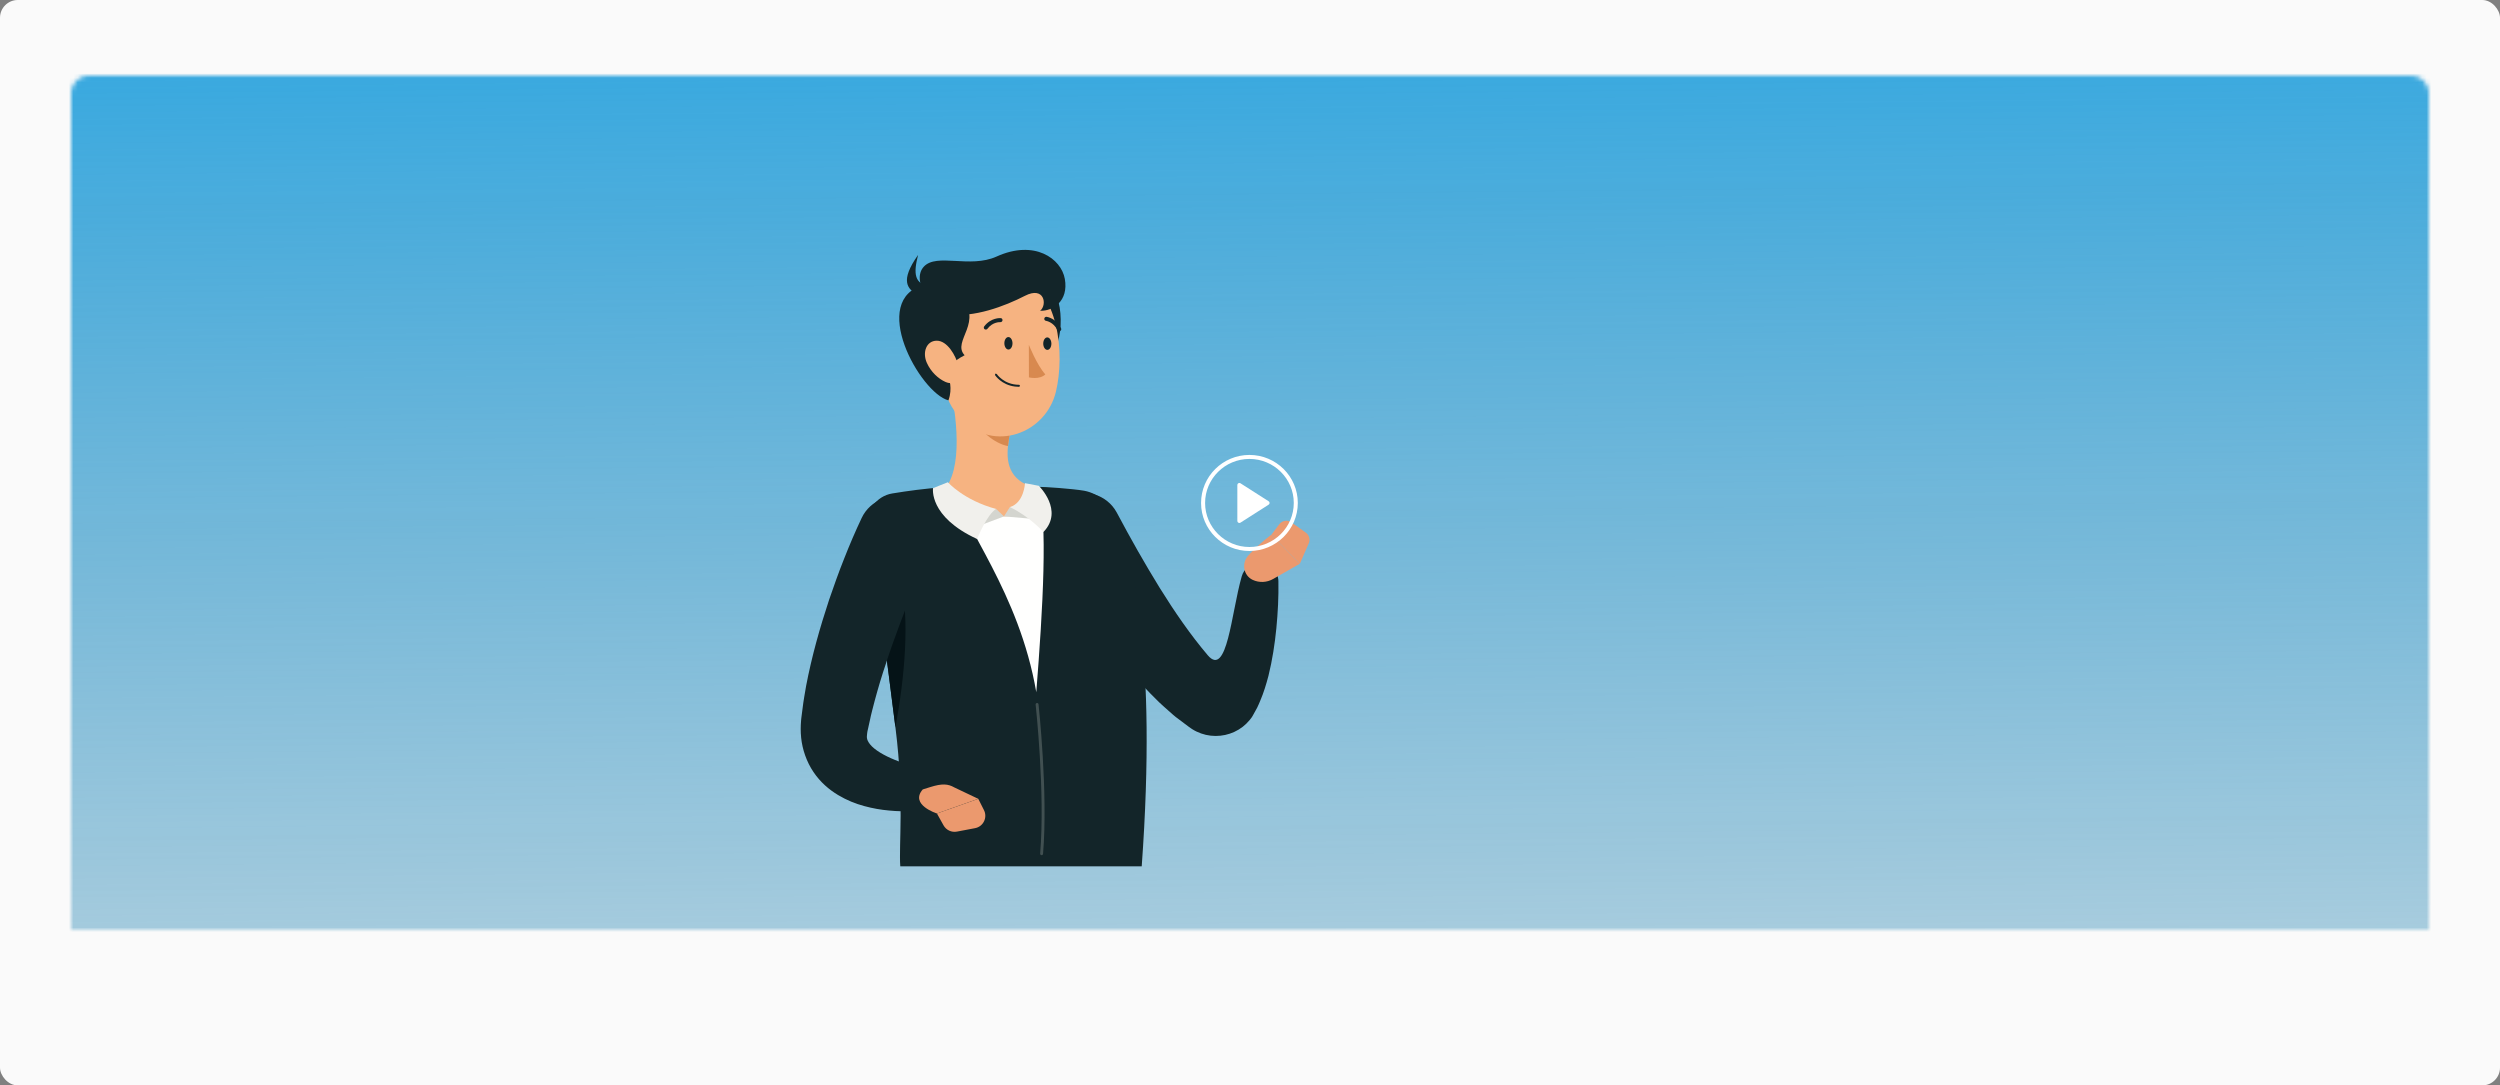 <svg width="562" height="244" viewBox="0 0 562 244" fill="none" xmlns="http://www.w3.org/2000/svg">
<rect x="0" y="0" width="562" height="244" fill="#808080" stroke="none"/>
<rect width="562" height="244" rx="4" fill="#FAFAFA"/>
<mask id="mask0" mask-type="alpha" maskUnits="userSpaceOnUse" x="16" y="17" width="530" height="192">
<path d="M16 21.005C16 18.793 17.793 17 20.005 17H541.996C544.207 17 546 18.793 546 21.005V209H16V21.005Z" fill="#492121"/>
</mask>
<g mask="url(#mask0)">
<rect x="-13.965" y="5.203" width="879.786" height="219.989" fill="url(#paint0_linear)"/>
</g>
<path fill-rule="evenodd" clip-rule="evenodd" d="M236.031 122.792C236.859 124.556 237.62 126.047 238.462 127.634C239.284 129.196 240.164 130.722 241.041 132.25C242.835 135.28 244.682 138.284 246.707 141.199C247.71 142.662 248.752 144.107 249.802 145.551C250.908 146.967 251.961 148.4 253.14 149.784C255.374 152.604 257.929 155.278 260.59 157.886C261.265 158.534 262.001 159.16 262.703 159.793C263.41 160.426 264.108 161.06 264.919 161.64L267.267 163.405C267.267 163.405 267.686 163.712 267.983 163.899C268.295 164.106 268.631 164.277 268.965 164.448C269.641 164.775 270.35 165.021 271.07 165.191C272.513 165.521 273.996 165.525 275.416 165.217C276.834 164.911 278.2 164.288 279.369 163.38C279.951 162.923 280.485 162.406 280.945 161.839L281.278 161.408L281.435 161.189L281.494 161.092L281.721 160.698L282.597 159.114C282.856 158.598 283.044 158.115 283.266 157.615C284.119 155.626 284.651 153.788 285.146 151.94C286.049 148.278 286.573 144.746 286.927 141.218C287.265 137.678 287.451 134.244 287.385 130.639C287.343 128.318 285.427 126.472 283.107 126.514C281.213 126.55 279.635 127.83 279.142 129.562L279.103 129.704C276.797 137.823 275.864 152.355 271.53 147.33C267.624 142.734 264.031 137.51 260.658 132.079C258.985 129.353 257.34 126.586 255.749 123.784L253.394 119.567L251.047 115.22C248.838 111.132 243.736 109.609 239.648 111.818C235.708 113.946 234.161 118.785 236.031 122.792Z" fill="#132529"/>
<path fill-rule="evenodd" clip-rule="evenodd" d="M286.253 130.126L292.199 126.735L285.806 120.203C285.806 120.203 283.137 122.108 280.626 124.873C279.044 126.613 279.517 129.37 281.599 130.352C283.08 131.05 284.815 130.966 286.253 130.126Z" fill="#EB996E"/>
<path fill-rule="evenodd" clip-rule="evenodd" d="M293.548 119.737L290.321 117.431C289.446 116.804 288.23 116.991 287.581 117.852L285.81 120.203L292.203 126.735L294.212 122.148C294.589 121.289 294.312 120.282 293.548 119.737Z" fill="#EB996E"/>
<path fill-rule="evenodd" clip-rule="evenodd" d="M248.827 117.333C247.879 114.093 245.109 111.663 241.781 111.048C239.169 110.592 237.952 110.196 234.601 109.946C228.83 109.535 219.339 109.916 212.786 110.346C208.978 110.598 205.092 111.133 201.995 111.643L201.883 111.663C198.468 112.224 196.128 115.482 196.713 118.865C198.237 127.674 202.713 142.984 203.199 157.44C203.837 176.411 203.549 187.337 203.884 191.912L252.727 190.973C256.124 144.58 251.894 127.828 248.827 117.333Z" fill="#FFFFFE"/>
<path fill-rule="evenodd" clip-rule="evenodd" d="M200.581 110.927L200.699 110.911C203.963 110.373 208.057 109.806 212.072 109.537C212.771 109.486 213.496 109.447 214.248 109.408C216.383 118.245 229.098 133.09 232.955 155.613C234.442 136.794 235.593 117.119 233.41 109.444C234.732 109.42 241.085 109.861 243.724 110.317C247.227 110.964 250.185 113.752 251.46 117.507C254.458 126.34 260.183 146.12 256.659 194.75H202.384C202.023 189.918 203.292 179.629 201.336 163.869C199.44 148.592 196.728 127.818 195.125 118.53C194.512 114.958 196.979 111.522 200.581 110.927Z" fill="#132529"/>
<path fill-rule="evenodd" clip-rule="evenodd" d="M234.152 192.242C234.319 192.242 234.462 192.113 234.477 191.943C235.629 178.227 233.482 158.523 233.46 158.325C233.441 158.158 233.297 158.035 233.136 158.035C233.124 158.035 233.112 158.036 233.1 158.038C232.921 158.058 232.793 158.218 232.812 158.397C232.834 158.594 234.974 178.236 233.827 191.888C233.812 192.068 233.945 192.225 234.124 192.241L234.152 192.242Z" fill="#415051"/>
<path fill-rule="evenodd" clip-rule="evenodd" d="M201.287 163.52C201.288 163.516 201.288 163.512 201.289 163.507C200.633 158.23 199.883 152.321 199.116 146.467H199.115C199.882 152.329 200.632 158.244 201.287 163.52Z" fill="#275C9B"/>
<path fill-rule="evenodd" clip-rule="evenodd" d="M199.116 146.464H199.117C198.003 137.947 196.853 129.549 195.907 123.387C195.907 123.387 195.907 123.388 195.906 123.388C196.851 129.545 198.001 137.948 199.116 146.464Z" fill="#35639F"/>
<path fill-rule="evenodd" clip-rule="evenodd" d="M201.291 163.504C203.428 151.978 204.504 139.348 202.487 130.235C201.286 124.757 199.423 122.807 197.631 122.807C197.04 122.807 196.458 123.019 195.908 123.386C196.853 129.548 198.003 137.946 199.117 146.463C199.884 152.317 200.634 158.227 201.291 163.504Z" fill="#051317"/>
<path fill-rule="evenodd" clip-rule="evenodd" d="M233.568 109.887C227.233 108.504 226.143 104.601 226.596 100.285C226.692 99.235 226.88 98.145 227.12 97.067L219.209 90.613L213.399 85.879C214.976 92.877 216.726 105.641 211.947 110.412C211.947 110.412 215.842 116.821 226.702 116.037C235.875 115.373 233.568 109.887 233.568 109.887Z" fill="#F6B381"/>
<path fill-rule="evenodd" clip-rule="evenodd" d="M223.94 114.42L225.695 116.089L220.092 118.194L220.818 116.063L223.94 114.42Z" fill="#D4D5CF"/>
<path fill-rule="evenodd" clip-rule="evenodd" d="M219.656 121.171C219.656 121.171 221.856 115.592 223.945 114.421C216.634 112.456 213.084 108.406 213.084 108.406L209.75 109.728C209.75 109.728 208.7 116.134 219.656 121.171Z" fill="#F1F0EC"/>
<path fill-rule="evenodd" clip-rule="evenodd" d="M227.016 113.99L225.694 116.085L231.598 116.594L230.411 114.728L227.016 113.99Z" fill="#D4D5CF"/>
<path fill-rule="evenodd" clip-rule="evenodd" d="M234.565 119.597C234.565 119.597 231.45 116.1 227.019 113.992C230.226 113.034 230.419 108.617 230.419 108.617L233.525 109.211C233.525 109.211 239.237 114.764 234.565 119.597Z" fill="#F1F0EC"/>
<path fill-rule="evenodd" clip-rule="evenodd" d="M223.186 93.86H223.188L220.129 91.365L223.186 93.86Z" fill="#3365A1"/>
<path fill-rule="evenodd" clip-rule="evenodd" d="M227.12 97.064C227.121 97.064 227.121 97.064 227.121 97.064L223.191 93.857H223.189L227.12 97.064Z" fill="#416BA6"/>
<path fill-rule="evenodd" clip-rule="evenodd" d="M226.598 100.284C226.694 99.235 226.882 98.145 227.121 97.066L219.211 90.613C219.129 91.402 219.149 92.504 219.298 93.638C219.694 96.659 223.637 99.744 226.598 100.284Z" fill="#D8894F"/>
<path fill-rule="evenodd" clip-rule="evenodd" d="M236.713 65.141C239.543 68.624 239.269 81.19 233.284 81.34C227.298 81.49 231.569 58.803 236.713 65.141Z" fill="#132529"/>
<path fill-rule="evenodd" clip-rule="evenodd" d="M210.923 74.29C211.524 83.812 211.393 89.41 216.198 94.336C223.425 101.746 235.135 97.488 237.382 88.008C239.404 79.475 238.081 65.337 228.78 61.469C219.618 57.66 210.321 64.768 210.923 74.29Z" fill="#F6B381"/>
<path fill-rule="evenodd" clip-rule="evenodd" d="M215.597 66.358C221.586 72.303 213.804 76.656 216.846 79.857C211.198 82.805 213.269 84.979 213.269 84.979C213.269 84.979 214.218 87.263 213.208 90.001C206.851 88.359 195.032 67.221 207.924 63.969C215.692 67.425 215.597 66.358 215.597 66.358Z" fill="#132529"/>
<path fill-rule="evenodd" clip-rule="evenodd" d="M213.154 70.627C218.826 71.508 225.959 68.797 230.38 66.511C234.8 64.224 235.457 68.542 233.827 69.864C236.663 69.966 240.264 67.711 239.374 62.7C238.56 58.126 232.564 53.807 224.036 57.669C218.005 60.4 210.562 56.804 207.666 59.956C204.769 63.106 209.366 70.039 213.154 70.627Z" fill="#132529"/>
<path fill-rule="evenodd" clip-rule="evenodd" d="M209.289 64.426C205.478 63.919 205.317 61.526 206.384 57.309C202.268 63.153 203.915 64.945 206.393 66.358C209.085 65.443 209.289 64.426 209.289 64.426Z" fill="#132529"/>
<path fill-rule="evenodd" clip-rule="evenodd" d="M208.362 81.588C209.293 83.646 210.946 85.143 212.512 85.846C214.868 86.906 216.066 84.738 215.428 82.184C214.855 79.886 212.936 76.564 210.564 76.59C208.226 76.612 207.297 79.235 208.362 81.588Z" fill="#F6B381"/>
<path fill-rule="evenodd" clip-rule="evenodd" d="M225.78 77.163C225.781 77.939 226.192 78.571 226.698 78.576C227.203 78.579 227.612 77.955 227.609 77.179C227.608 76.405 227.197 75.773 226.692 75.77C226.187 75.765 225.779 76.39 225.78 77.163Z" fill="#132529"/>
<path fill-rule="evenodd" clip-rule="evenodd" d="M234.521 77.242C234.523 78.018 234.934 78.648 235.439 78.653C235.944 78.657 236.353 78.032 236.352 77.258C236.35 76.482 235.939 75.851 235.434 75.846C234.928 75.843 234.52 76.466 234.521 77.242Z" fill="#132529"/>
<path fill-rule="evenodd" clip-rule="evenodd" d="M231.286 77.508C231.286 77.508 233.053 81.993 234.992 84.168C233.628 85.435 231.301 84.83 231.301 84.83L231.286 77.508Z" fill="#D8894F"/>
<path fill-rule="evenodd" clip-rule="evenodd" d="M228.142 86.895C225.129 86.509 223.732 84.406 223.668 84.308L223.737 83.992L224.05 84.054C224.067 84.078 225.656 86.474 229.055 86.501C229.181 86.501 229.278 86.604 229.273 86.73C229.27 86.856 229.165 86.957 229.039 86.956C228.726 86.953 228.427 86.931 228.142 86.895Z" fill="#132529"/>
<path fill-rule="evenodd" clip-rule="evenodd" d="M221.545 74.089L221.337 74.006C221.139 73.857 221.101 73.571 221.255 73.368C222.773 71.366 224.872 71.507 224.96 71.514C225.198 71.51 225.391 71.752 225.365 72.004C225.339 72.254 225.116 72.44 224.867 72.421C224.781 72.416 223.166 72.334 221.975 73.908C221.87 74.046 221.704 74.11 221.545 74.089Z" fill="#132529"/>
<path fill-rule="evenodd" clip-rule="evenodd" d="M238.053 74.456C237.909 74.438 237.778 74.351 237.71 74.212C236.817 72.368 235.151 72.124 235.134 72.122C234.887 72.088 234.717 71.86 234.758 71.611C234.797 71.362 235.027 71.188 235.275 71.218L235.277 71.219C235.365 71.232 237.433 71.534 238.53 73.799C238.638 74.022 238.542 74.296 238.316 74.41L238.053 74.456Z" fill="#132529"/>
<path fill-rule="evenodd" clip-rule="evenodd" d="M193.707 116.431C192.227 119.567 190.977 122.5 189.763 125.585C188.541 128.635 187.449 131.739 186.374 134.856C184.304 141.128 182.491 147.517 181.211 154.212C180.93 155.907 180.608 157.57 180.41 159.315L180.241 160.609L180.158 161.255L180.118 161.584L180.079 162.038C179.979 163.241 179.961 164.504 180.096 165.821C180.358 168.441 181.308 171.253 182.866 173.543C184.406 175.853 186.428 177.543 188.401 178.725C190.388 179.918 192.361 180.686 194.282 181.206C196.201 181.729 198.062 182.051 199.893 182.21C201.719 182.386 203.506 182.415 205.272 182.346C207.07 182.273 208.708 182.101 210.62 181.781C212.905 181.397 214.446 179.234 214.063 176.949C213.771 175.21 212.45 173.903 210.83 173.546L210.388 173.449C209.121 173.171 207.58 172.83 206.211 172.464C204.812 172.09 203.45 171.67 202.161 171.205C199.601 170.278 197.277 169.041 196.005 167.787C195.371 167.16 195.064 166.587 194.944 166.178C194.835 165.753 194.866 165.425 194.932 164.874C194.957 164.605 195.022 164.272 195.117 163.899L195.554 161.917C195.829 160.515 196.24 159.081 196.598 157.662C197.362 154.804 198.215 151.932 199.192 149.062C200.111 146.187 201.167 143.315 202.222 140.447C203.284 137.577 204.408 134.719 205.541 131.862C206.687 129.044 207.874 126.101 209.004 123.44L209.058 123.312C210.874 119.035 208.88 114.097 204.603 112.28C200.434 110.51 195.629 112.376 193.707 116.431Z" fill="#132529"/>
<path fill-rule="evenodd" clip-rule="evenodd" d="M214.543 177.019L219.914 179.574L210.619 182.873C210.619 182.873 204.427 180.901 207.435 177.465L209.099 176.941C211.783 176.099 213.101 176.195 214.543 177.019Z" fill="#EB996E"/>
<path fill-rule="evenodd" clip-rule="evenodd" d="M219.196 186.17L215.111 186.946C213.914 187.174 212.705 186.609 212.111 185.546L210.619 182.871L219.914 179.572L221.196 182.116C222.042 183.797 221.043 185.819 219.196 186.17Z" fill="#EB996E"/>
<path d="M280.874 102.268C274.878 102.268 270 107.112 270 113.066C270 119.021 274.878 123.865 280.874 123.865C286.87 123.865 291.747 119.021 291.747 113.066C291.747 107.112 286.87 102.268 280.874 102.268ZM280.874 122.965C275.377 122.965 270.906 118.525 270.906 113.066C270.906 107.608 275.377 103.167 280.874 103.167C286.37 103.167 290.841 107.608 290.841 113.066C290.841 118.525 286.37 122.965 280.874 122.965Z" fill="white"/>
<path d="M285.195 112.688L278.852 108.638C278.714 108.548 278.534 108.543 278.391 108.621C278.245 108.701 278.154 108.852 278.154 109.016V117.116C278.154 117.28 278.245 117.432 278.391 117.511C278.458 117.547 278.533 117.566 278.607 117.566C278.692 117.566 278.778 117.542 278.852 117.494L285.195 113.444C285.325 113.362 285.403 113.219 285.403 113.066C285.403 112.913 285.325 112.77 285.195 112.688Z" fill="white"/>
<defs>
<linearGradient id="paint0_linear" x1="425.928" y1="5.203" x2="429.406" y2="362.187" gradientUnits="userSpaceOnUse">
<stop stop-color="#35A8E0"/>
<stop offset="1" stop-color="#387B9B" stop-opacity="0"/>
</linearGradient>
</defs>
</svg>
